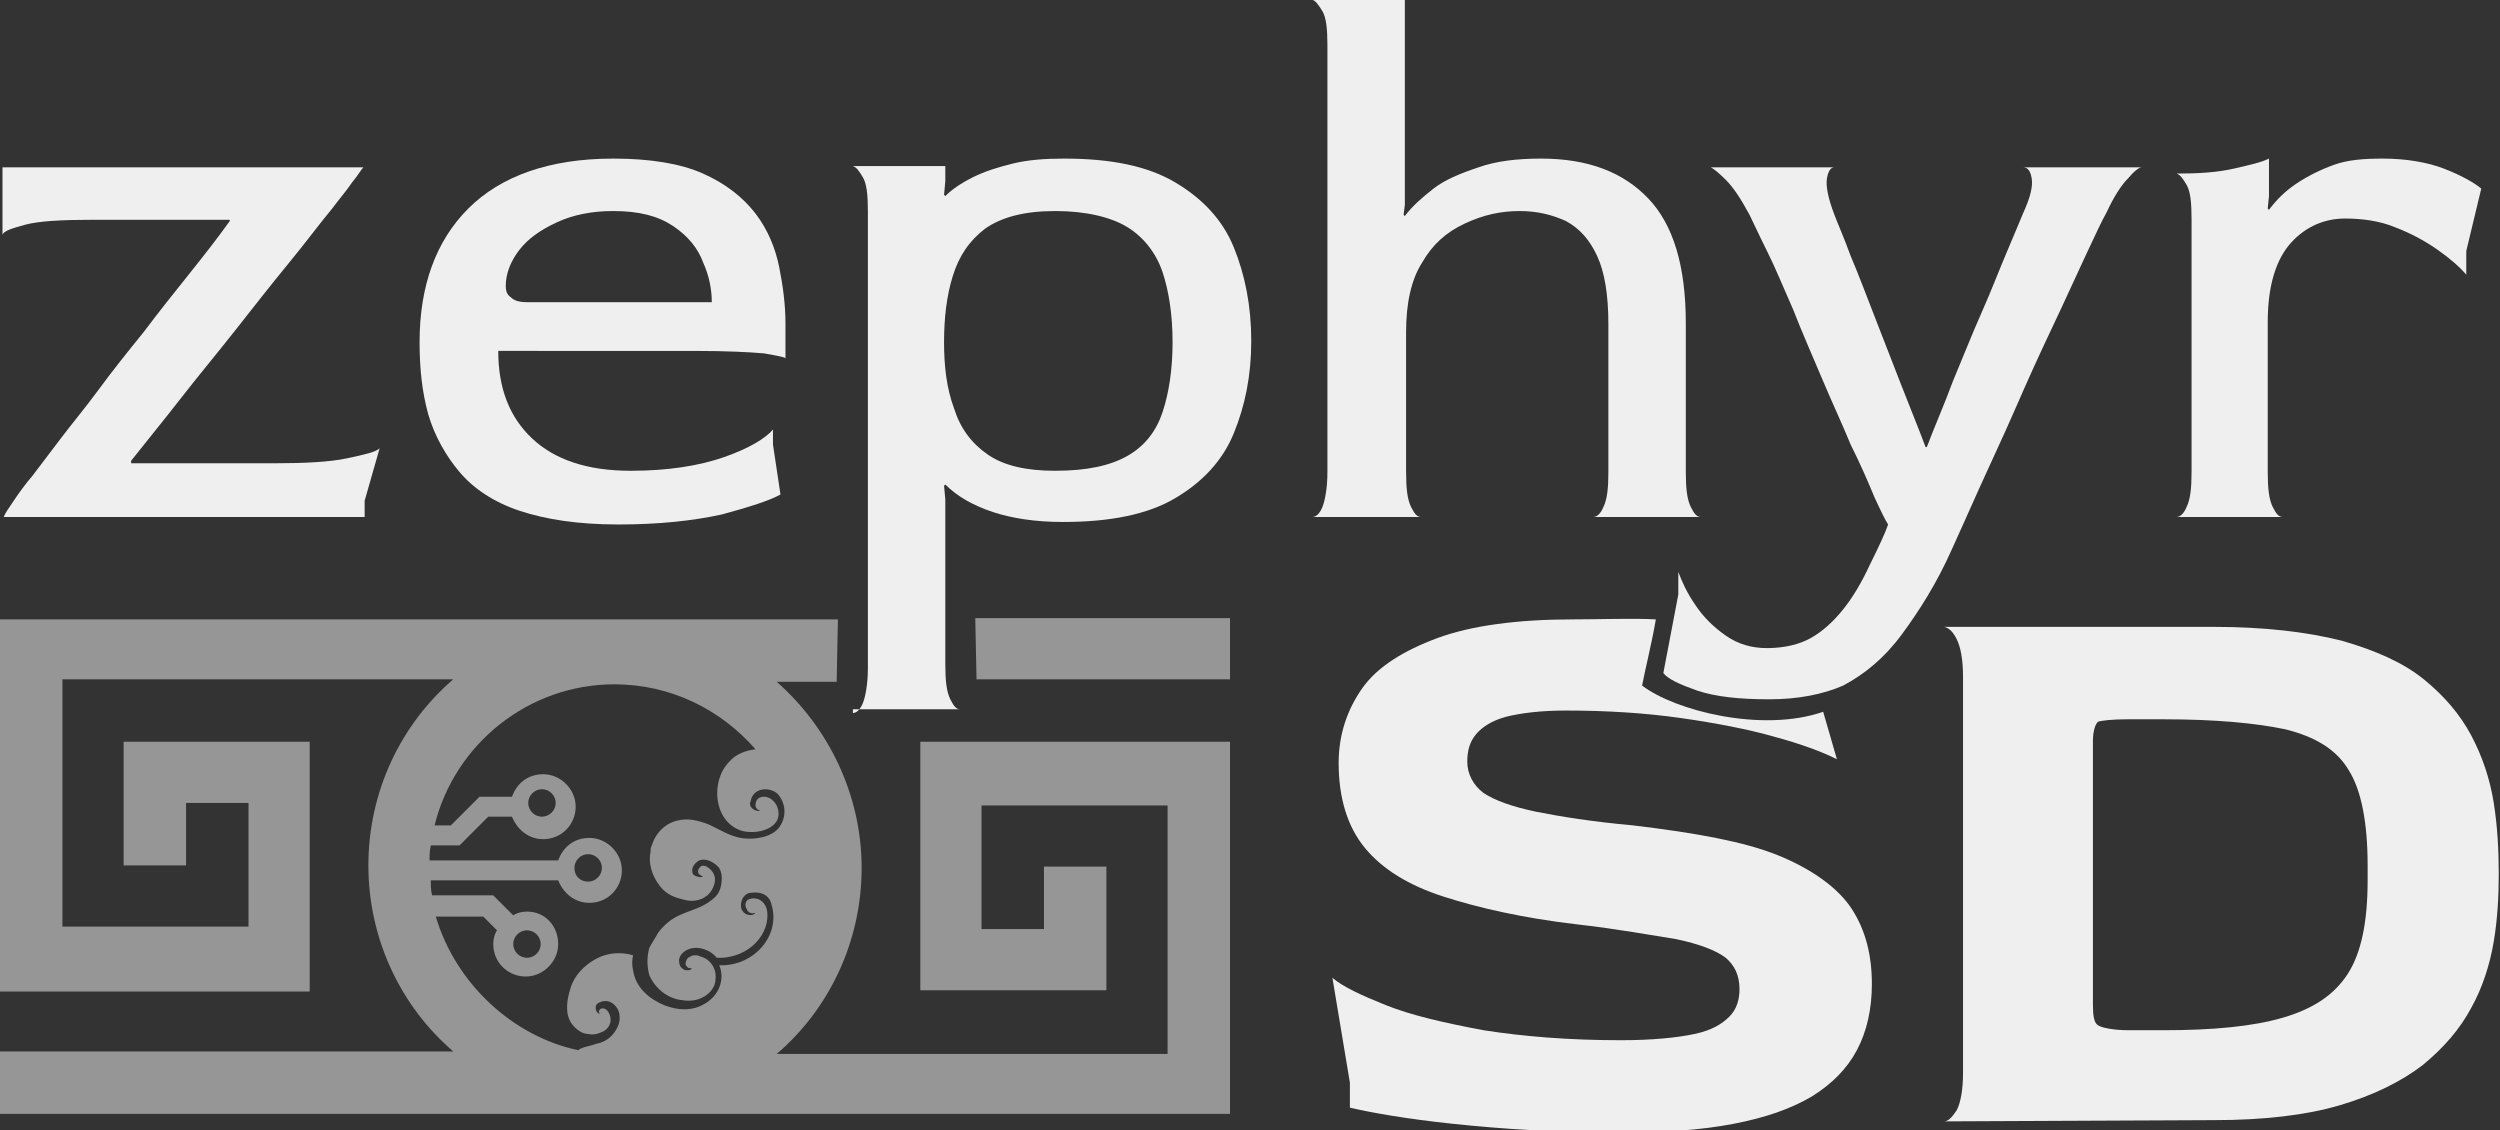 <?xml version="1.0" encoding="utf-8"?>
<!-- Generator: Adobe Illustrator 28.2.0, SVG Export Plug-In . SVG Version: 6.00 Build 0)  -->
<svg version="1.1" id="Calque_2_00000060717362722839568030000003717898225025554594_"
	 xmlns="http://www.w3.org/2000/svg" xmlns:xlink="http://www.w3.org/1999/xlink" x="0px" y="0px" viewBox="0 0 200.2 90.5"
	 style="enable-background:new 0 0 200.2 90.5;" xml:space="preserve">
<rect x="0" y="0" width="200.2" height="90.5" fill="#333333" stroke="none"/>
<style type="text/css">
	.st0{fill:#EFEFEF;}
	.st1{fill:#969696;}
</style>
<g id="Calque_1-2">
	<path class="st0" d="M142.4,68.5c-2.7-1.1-6.6-1.8-11.6-2.4c-3.3-0.3-5.8-0.7-7.8-1.1c-1.9-0.4-3.3-0.9-4.2-1.5
		c-0.8-0.6-1.3-1.5-1.3-2.5c0-0.9,0.2-1.6,0.7-2.2s1.3-1.1,2.4-1.4c1.2-0.3,2.8-0.5,4.8-0.5c3.3,0,6.4,0.2,9.2,0.6
		c2.8,0.4,5.4,0.9,7.5,1.5c2.2,0.6,3.8,1.2,5,1.8L146,57c-4.9,1.7-11.9-0.1-14.5-2.1c0.2-1.1,0.8-3.5,1.1-5.3c-1.8-0.1-4.6,0-6.6,0
		c-4.5,0-8.2,0.5-10.9,1.5s-4.8,2.3-6,4s-1.9,3.7-1.9,6c0,2.8,0.7,5.1,2.1,6.8s3.5,3,6.3,3.9s6.3,1.7,10.5,2.2
		c3.5,0.4,6.2,0.9,8.1,1.2c1.9,0.4,3.2,0.9,4,1.5c0.7,0.6,1.1,1.4,1.1,2.5c0,0.8-0.2,1.6-0.8,2.2s-1.4,1.1-2.8,1.4
		c-1.4,0.3-3.4,0.5-5.9,0.5c-4.2,0-7.8-0.3-11-0.8c-3.2-0.6-5.8-1.2-7.8-2s-3.5-1.5-4.3-2.2l1.4,8.4v2c1.7,0.4,4.5,0.9,8.3,1.3
		s8.3,0.7,13.3,0.7c3.5,0,6.5-0.2,9.1-0.7s4.6-1.2,6.3-2.2c1.6-1,2.8-2.2,3.6-3.7s1.2-3.3,1.2-5.3c0-2.3-0.5-4.3-1.6-6
		S145.1,69.6,142.4,68.5L142.4,68.5z"/>
	<path class="st0" d="M155.7,89.8c0.3,0,0.6-0.3,1-0.9c0.3-0.6,0.5-1.6,0.5-3V54.2c0-1.4-0.2-2.4-0.5-3s-0.6-0.9-1-1h21.6
		c4,0,7.4,0.4,10.2,1.1c2.8,0.8,5,1.8,6.6,3.1s2.9,2.8,3.8,4.5c0.9,1.7,1.5,3.5,1.8,5.4c0.3,1.9,0.4,3.8,0.4,5.7
		c0,1.8-0.1,3.6-0.4,5.4s-0.9,3.7-1.8,5.3c-0.9,1.7-2.2,3.2-3.9,4.6c-1.7,1.3-3.9,2.4-6.6,3.2c-2.7,0.8-6.1,1.2-10.1,1.2L155.7,89.8
		L155.7,89.8z M170.5,82.5h2.8c3.9,0,7.1-0.3,9.5-1s4.1-1.8,5.2-3.5c1.1-1.7,1.6-4.2,1.6-7.5v-1.2c0-3.4-0.5-6-1.5-7.6
		c-1-1.7-2.7-2.7-5.1-3.3c-2.4-0.5-5.6-0.8-9.8-0.8h-2.8c-1.3,0-2.1,0.1-2.4,0.2c-0.2,0.2-0.4,0.7-0.4,1.6v21c0,1,0.1,1.5,0.4,1.7
		S169.2,82.5,170.5,82.5L170.5,82.5z"/>
	<polygon class="st1" points="98.5,49.5 78.1,49.5 78.2,54.4 98.5,54.4 	"/>
	<path class="st1" d="M93.6,59.4H73.7v19.9h14.9v-9.9h-5v5h-5v-9.9h14.9v19.9H62.2c4.2-3.6,6.8-9,6.8-14.9s-2.7-11.3-6.8-14.9H67
		l0.1-5H0v29.8h24.8v-20H9.9v9.9h5v-5h5v9.9H5V54.4h31.3c-4.2,3.6-6.8,9-6.8,14.9s2.6,11.3,6.8,14.9H0v5h98.5V59.4
		C98.5,59.4,93.5,59.4,93.6,59.4z M34.9,73.4h3.8l1.1,1.1c-0.2,0.3-0.3,0.7-0.3,1.1c0,1.5,1.2,2.6,2.6,2.6s2.6-1.2,2.6-2.6
		s-1-2.6-2.5-2.6c-0.4,0-0.8,0.1-1.1,0.3l-1.6-1.6l0,0l0,0h-4.9c-0.1-0.4-0.1-0.8-0.1-1.2h10.2c0.4,1,1.3,1.8,2.5,1.8
		c1.5,0,2.6-1.2,2.6-2.6s-1.2-2.6-2.6-2.6c-1.2,0-2.1,0.7-2.5,1.8H34.4c0-0.4,0-0.8,0.1-1.2h2.3l2.3-2.3H41c0.4,1,1.3,1.8,2.5,1.8
		c1.5,0,2.6-1.2,2.6-2.6S44.9,62,43.5,62c-1.2,0-2.1,0.7-2.5,1.8h-2.6l0,0l-2.3,2.3h-1.3c1.6-6.5,7.5-11.3,14.4-11.3
		c4.5,0,8.5,2,11.3,5.2c-0.8,0.1-1.6,0.4-2.1,1c-1.5,1.5-1.3,4.7,0.9,5.5c1.2,0.4,3.4-0.1,3-1.7c-0.1-0.5-0.6-1-1.1-1
		c-0.4,0-0.7,0.2-0.7,0.7c0,0.2,0.2,0.4,0.4,0.4c-0.2,0.1-0.5,0-0.7-0.2c-0.1-0.1-0.2-0.3-0.1-0.5c0.2-1.2,1.6-1.2,2.2-0.6
		c0.6,0.7,0.7,1.7,0.2,2.5c-0.5,0.9-2,1.2-3.2,1c-1-0.2-1.7-0.7-2.6-1.1c-0.8-0.3-1.6-0.5-2.4-0.3c-1,0.2-1.8,1-2.1,2
		c-0.1,0.2-0.1,0.3-0.1,0.5c-0.2,0.9,0.1,1.9,0.7,2.7s1.3,1,2.2,1.2c0.5,0.1,1.1,0,1.5-0.3c0.5-0.3,0.9-1.1,0.7-1.7
		c-0.1-0.3-0.3-0.5-0.6-0.7c-0.2-0.1-0.4-0.1-0.5,0s-0.2,0.2-0.2,0.4c0,0.2,0.2,0.3,0.4,0.4c-0.2,0.1-0.5,0-0.7-0.1
		s-0.2-0.5-0.1-0.7s0.3-0.4,0.5-0.5c0.5-0.2,1.1,0.1,1.5,0.5c0.2,0.2,0.3,0.6,0.3,0.9c0,0.5-0.1,1.1-0.5,1.5s-0.9,0.7-1.4,0.9
		c-0.7,0.3-1.5,0.5-2.2,1c-0.4,0.3-0.7,0.6-1,1c-0.2,0.4-0.5,0.8-0.7,1.2c-0.2,0.7-0.2,1.5,0,2.2c0.5,1.1,1.5,1.9,2.7,2
		c0.6,0.1,1.2,0,1.7-0.3s0.9-0.8,0.9-1.4c0.1-0.8-0.4-1.6-1.2-1.8c-0.2-0.1-0.3-0.1-0.5-0.1s-0.3,0.1-0.5,0.2
		c-0.1,0.1-0.2,0.3-0.2,0.5c0,0.1,0.1,0.2,0.2,0.3c0,0,0.3,0.1,0.3,0c0,0.2-0.3,0.2-0.4,0.2c-0.3,0-0.6-0.3-0.6-0.6
		c-0.2-0.7,0.9-1.6,2.2-1c0.5,0.2,0.8,0.6,0.8,0.6c2.6,0.1,4.4-2,4-3.9c-0.2-0.7-0.8-1-1.4-0.8c-0.3,0.1-0.4,0.5-0.2,0.8
		c0.1,0.3,0.4,0.4,0.7,0.3c-0.2,0.3-0.8,0.2-1-0.1c-0.2-0.2-0.2-0.6-0.1-0.9c0.1-0.3,0.4-0.6,0.7-0.6c0.6-0.1,1.5,0,1.7,1
		c0.7,2.4-1.4,4.9-4.2,4.8c0.5,1.2-0.1,2.5-1.2,3.1c-1,0.6-2.2,0.5-3.2,0.1c-1.2-0.5-2.3-1.4-2.5-2.8c-0.1-0.4-0.1-0.8,0-1.2
		c-1-0.3-2.1-0.2-3,0.3s-1.7,1.3-2,2.3c-0.3,0.9-0.5,2.1,0.1,2.9c0.3,0.4,0.8,0.8,1.3,0.8c0.4,0.1,0.8,0,1.2-0.2s0.6-0.6,0.6-0.9
		s-0.1-0.6-0.3-0.8c-0.2-0.2-0.5-0.2-0.6,0c-0.1,0.1,0,0.3,0.1,0.3c-0.2,0-0.4-0.2-0.4-0.5s0.2-0.4,0.5-0.5c0.7-0.2,1.3,0.4,1.4,1
		c0.1,0.6-0.1,1.1-0.5,1.6s-0.9,0.7-1.4,0.8c-0.5,0.2-1,0.2-1.4,0.5C41.1,83,36.5,78.8,34.9,73.4L34.9,73.4z M41.1,75.6
		c0-0.6,0.5-1.1,1.1-1.1s1.1,0.5,1.1,1.1s-0.5,1.1-1.1,1.1S41.1,76.2,41.1,75.6z M46,69.5c0-0.6,0.5-1.1,1.1-1.1s1.1,0.5,1.1,1.1
		s-0.5,1.1-1.1,1.1S46,70.2,46,69.5z M42.3,64.3c0-0.6,0.5-1.1,1.1-1.1s1.1,0.5,1.1,1.1s-0.5,1.1-1.1,1.1S42.3,64.9,42.3,64.3z"/>
	<path class="st0" d="M0.3,41.4c0.1-0.3,0.4-0.7,0.8-1.3s0.9-1.3,1.5-2c0.6-0.8,1.3-1.7,2.2-2.9s2-2.5,3.1-4s2.3-3,3.6-4.6
		c1.2-1.6,2.4-3.1,3.6-4.6s2.3-2.9,3.3-4.3v-0.1H7.5c-2.6,0-4.4,0.1-5.5,0.4s-1.7,0.5-1.8,0.8v-5.4h28.9c-0.2,0.2-0.4,0.6-0.9,1.2
		c-0.4,0.6-1,1.3-1.6,2.1c-1,1.2-2.1,2.7-3.5,4.4c-1.4,1.7-2.8,3.5-4.3,5.4c-1.5,1.9-3,3.7-4.4,5.5c-1.4,1.8-2.8,3.5-3.9,4.9v0.2
		h11.4c2.5,0,4.5-0.1,5.9-0.4c1.4-0.3,2.3-0.5,2.6-0.8l-1.2,4.2v1.3C29.1,41.4,0.3,41.4,0.3,41.4z"/>
	<path class="st0" d="M49.5,42c-3.2,0-5.8-0.4-7.9-1.1s-3.7-1.8-4.8-3.1s-2-2.9-2.5-4.6c-0.5-1.8-0.7-3.7-0.7-5.8
		c0-4.5,1.3-8.1,3.9-10.7s6.5-4,11.6-4c3,0,5.4,0.4,7.2,1.2s3.2,1.9,4.2,3.2s1.6,2.8,1.9,4.3c0.3,1.5,0.5,3,0.5,4.5v2.8
		c0-0.1-0.6-0.2-1.7-0.4c-1.1-0.1-3-0.2-5.6-0.2H39.9c0,3,0.9,5.3,2.7,7s4.4,2.6,7.9,2.6c3,0,5.5-0.4,7.5-1.1s3.3-1.5,3.9-2.2v1.2
		l0.6,4c-0.9,0.5-2.5,1-4.7,1.6C55.5,41.7,52.8,42,49.5,42z M42.3,24.2H57c0-1-0.2-2.1-0.7-3.2c-0.4-1.1-1.2-2.1-2.4-2.9
		s-2.7-1.2-4.8-1.2c-1.7,0-3.2,0.3-4.5,0.9s-2.3,1.3-3,2.2s-1.1,1.9-1.1,2.9c0,0.4,0.1,0.7,0.4,0.9C41.2,24.1,41.6,24.2,42.3,24.2
		L42.3,24.2z"/>
	<path class="st0" d="M68.3,57.1c0.3,0,0.6-0.3,0.8-0.8s0.4-1.5,0.4-2.8V16.9c0-1.3-0.1-2.2-0.4-2.7s-0.5-0.8-0.8-0.9h7.4v1.2
		l-0.1,1.1l0.1,0.1c0.5-0.5,1.2-1,2.2-1.5s2-0.8,3.2-1.1s2.6-0.4,4.1-0.4c3.8,0,6.7,0.6,8.9,1.9c2.2,1.3,3.8,3,4.7,5.2
		s1.4,4.7,1.4,7.5s-0.5,5.2-1.4,7.4s-2.5,3.9-4.7,5.2s-5.2,1.9-9,1.9c-2.2,0-4.1-0.3-5.6-0.8s-2.8-1.2-3.8-2.2l-0.1,0.1l0.1,1.1
		v13.2c0,1.3,0.1,2.2,0.4,2.8s0.5,0.8,0.8,0.8h-8.6V57.1z M84.5,37.7c2.5,0,4.4-0.4,5.8-1.2s2.3-2,2.8-3.5s0.8-3.4,0.8-5.6
		s-0.3-4.1-0.8-5.6s-1.5-2.8-2.8-3.6s-3.3-1.3-5.8-1.3s-4.3,0.5-5.6,1.4c-1.3,1-2.1,2.2-2.6,3.8s-0.7,3.4-0.7,5.3s0.2,3.7,0.8,5.3
		c0.5,1.6,1.4,2.8,2.7,3.7S82.2,37.7,84.5,37.7L84.5,37.7z"/>
	<path class="st0" d="M105.1,41.4c0.3,0,0.6-0.3,0.8-0.8s0.4-1.5,0.4-2.8V3.6c0-1.3-0.1-2.2-0.4-2.7S105.3,0,105.1,0h7.4v16.4
		l-0.1,0.8l0.1,0.1c0.6-0.8,1.4-1.5,2.3-2.2s2.1-1.2,3.6-1.7c1.4-0.5,3.1-0.7,5-0.7c3.8,0,6.6,1.1,8.6,3.2s3,5.4,3,10v11.9
		c0,1.3,0.1,2.2,0.4,2.8c0.3,0.6,0.5,0.8,0.8,0.8h-8.6c0.3,0,0.6-0.3,0.8-0.8c0.3-0.6,0.4-1.5,0.4-2.8V26c0-2.4-0.3-4.2-0.9-5.5
		s-1.4-2.2-2.5-2.8c-1.1-0.5-2.3-0.8-3.7-0.8c-1.5,0-2.9,0.3-4.4,1s-2.6,1.7-3.4,3.1c-0.9,1.4-1.3,3.3-1.3,5.6v11.2
		c0,1.3,0.1,2.2,0.4,2.8s0.5,0.8,0.8,0.8C113.7,41.4,105.1,41.4,105.1,41.4z"/>
	<path class="st0" d="M141.7,56c-2.4,0-4.3-0.2-5.8-0.7c-1.4-0.5-2.3-0.9-2.7-1.4l1.2-6.3v-1.8c0.3,0.8,0.7,1.7,1.4,2.7
		c0.6,0.9,1.4,1.7,2.4,2.4s2.1,1,3.3,1c1.4,0,2.6-0.3,3.5-0.8s1.8-1.3,2.6-2.3s1.5-2.2,2.1-3.5c0.8-1.6,1.3-2.7,1.5-3.3
		c-0.2-0.3-0.6-1.1-1.1-2.2c-0.5-1.2-1.1-2.6-1.9-4.2c-0.7-1.7-1.5-3.4-2.3-5.3c-0.8-1.9-1.6-3.7-2.3-5.5c-0.8-1.8-1.4-3.3-2.1-4.7
		s-1.1-2.3-1.4-2.9c-0.7-1.3-1.3-2.2-1.9-2.8c-0.6-0.6-1-0.9-1.2-1h9.9c-0.3,0-0.5,0.3-0.6,0.9s0.1,1.6,0.6,2.9
		c0.3,0.8,0.8,1.9,1.3,3.3c0.6,1.4,1.2,3,1.9,4.8s1.4,3.6,2.1,5.4c0.7,1.8,1.4,3.5,2,5.1h0.1c0.6-1.6,1.4-3.4,2.1-5.3
		c0.8-1.9,1.5-3.7,2.3-5.5s1.4-3.4,2-4.8s1-2.4,1.3-3.1c0.6-1.3,0.8-2.2,0.7-2.8s-0.3-0.9-0.7-0.9h9.5c-0.2,0-0.6,0.3-1.1,0.9
		c-0.5,0.5-1.1,1.4-1.7,2.7c-0.4,0.7-0.9,1.8-1.7,3.5s-1.6,3.5-2.6,5.6s-2,4.3-3,6.6s-2,4.4-2.9,6.4s-1.6,3.6-2.2,4.9
		c-1.2,2.7-2.6,4.9-4,6.8s-3,3.2-4.7,4.1C146,55.6,144,56,141.7,56L141.7,56z"/>
	<path class="st0" d="M174.3,41.4c0.3,0,0.6-0.3,0.8-0.8c0.3-0.6,0.4-1.5,0.4-2.8V17.5c0-1.3-0.1-2.2-0.4-2.7
		c-0.3-0.5-0.5-0.8-0.8-0.9c1.8,0,3.3-0.1,4.6-0.4c1.3-0.3,2.2-0.5,2.8-0.8v3l-0.1,1l0.1,0.1c0.6-0.8,1.3-1.5,2.2-2.1s1.9-1.1,3-1.5
		s2.4-0.5,3.9-0.5c1.9,0,3.6,0.3,4.9,0.8s2.4,1.1,3,1.6l-1.2,5V22c-0.5-0.6-1.3-1.3-2.3-2s-2.1-1.3-3.4-1.8c-1.2-0.5-2.6-0.7-4-0.7
		c-1.6,0-3.1,0.6-4.3,1.9s-1.9,3.4-1.9,6.4v12c0,1.3,0.1,2.2,0.4,2.8c0.3,0.6,0.5,0.8,0.8,0.8L174.3,41.4L174.3,41.4z"/>
</g>
</svg>
